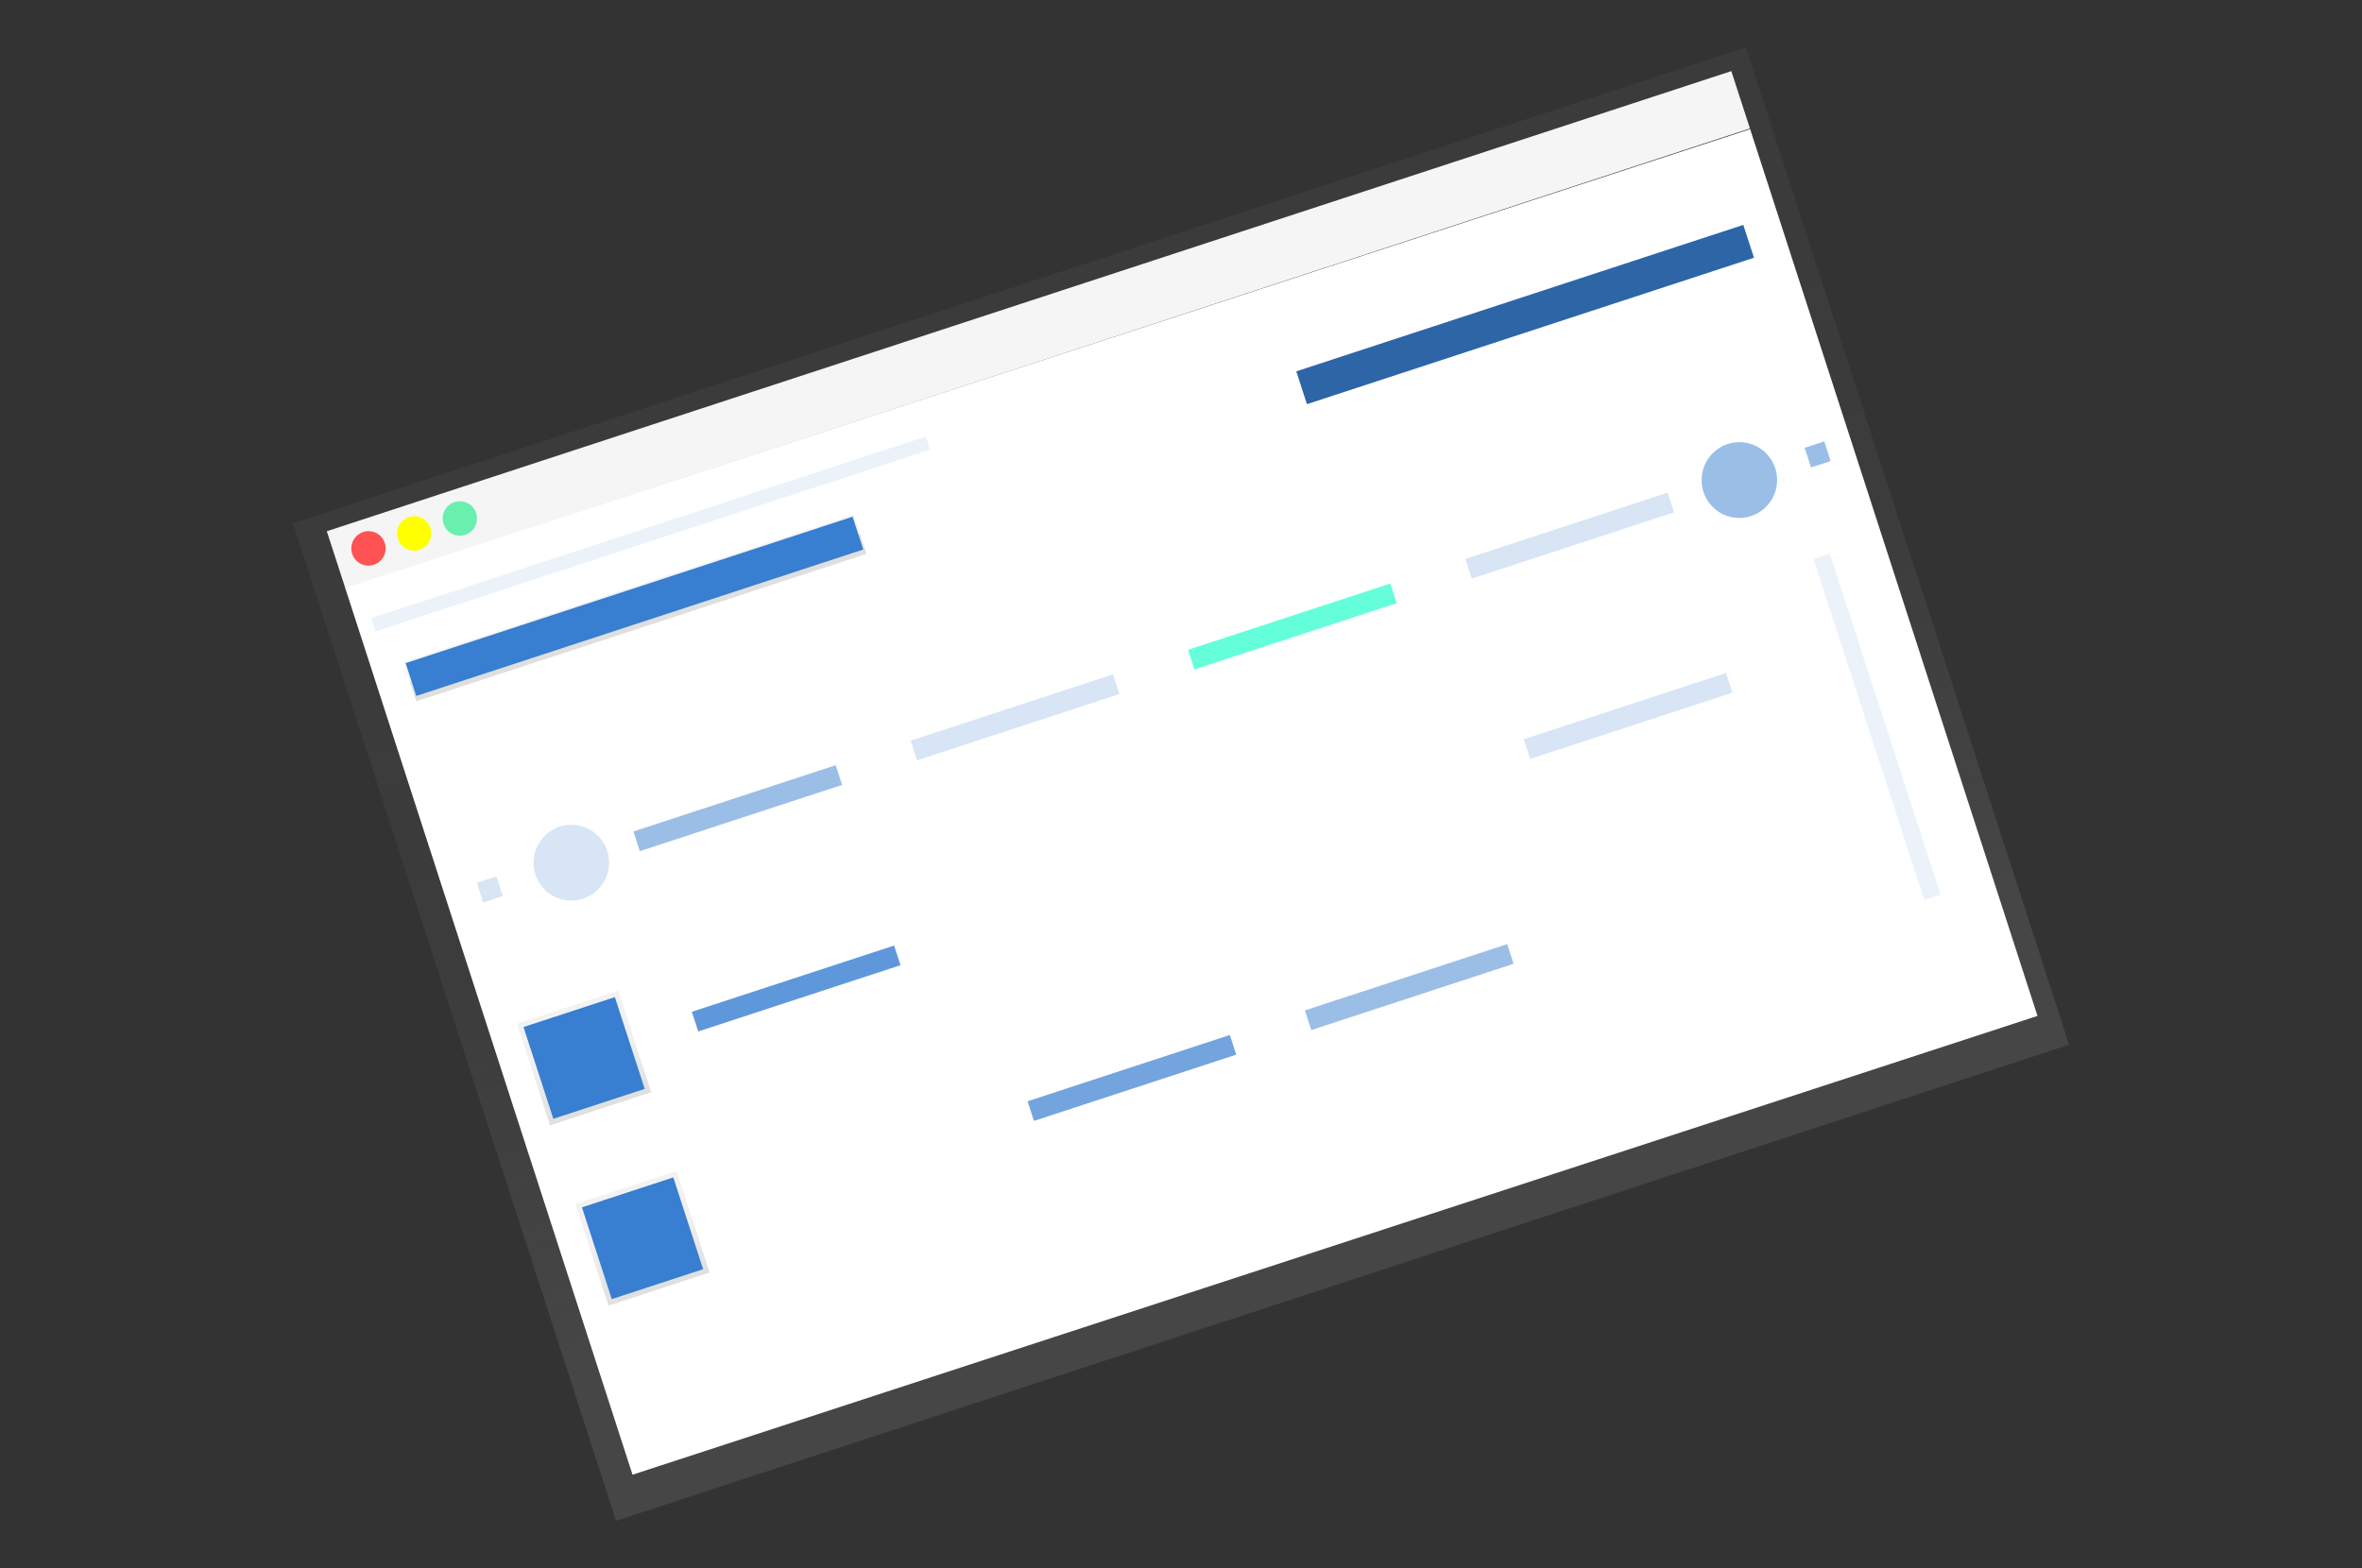<svg width="250" height="166" viewBox="0 0 250 166" version="1.1" xmlns="http://www.w3.org/2000/svg" xmlns:xlink="http://www.w3.org/1999/xlink"><rect x="0" y="0" width="250" height="166" fill="#333333" stroke="none"/><title>Demo WebSite frontend</title><desc>Created with Sketch.</desc><defs><linearGradient x1="59.117%" y1="73.317%" x2="40.883%" y2="26.682%" id="linearGradient-1"><stop stop-color="gray" stop-opacity=".25" offset="0%"/><stop stop-color="gray" stop-opacity=".12" offset="53.514%"/><stop stop-color="gray" stop-opacity=".1" offset="100%"/></linearGradient><linearGradient x1="49.998%" y1="50.394%" x2="50.002%" y2="49.606%" id="linearGradient-2"><stop stop-color="gray" stop-opacity=".25" offset="0%"/><stop stop-color="gray" stop-opacity=".12" offset="53.514%"/><stop stop-color="gray" stop-opacity=".1" offset="100%"/></linearGradient><linearGradient x1="49.977%" y1="100.024%" x2="50.023%" y2="-.024%" id="linearGradient-3"><stop stop-color="gray" stop-opacity=".25" offset="0%"/><stop stop-color="gray" stop-opacity=".12" offset="53.514%"/><stop stop-color="gray" stop-opacity=".1" offset="100%"/></linearGradient><linearGradient x1="49.977%" y1="100.024%" x2="50.023%" y2="-.024%" id="linearGradient-4"><stop stop-color="gray" stop-opacity=".25" offset="0%"/><stop stop-color="gray" stop-opacity=".12" offset="53.514%"/><stop stop-color="gray" stop-opacity=".1" offset="100%"/></linearGradient></defs><g id="Demo-WebSite-frontend" stroke="none" stroke-width="1" fill="none" fill-rule="evenodd"><g id="undraw_Browser_stats_av6t" transform="translate(30.44, 5)" fill-rule="nonzero"><polygon id="Path" fill="url(#linearGradient-1)" points="0.56 50.398 2.638 56.815 34.766 156 188.56 105.602 156.432 6.417 154.353 0"/><polygon id="Rectangle" fill="#F5F5F5" transform="translate(79.464, 29.92) rotate(-18.073) translate(-79.464, -29.92)" points="1.251 26.824 157.685 26.633 157.678 33.017 1.243 33.208"/><polygon id="Rectangle" fill="#FFF" transform="translate(95.654, 79.897) rotate(-18.019) translate(-95.654, -79.897)" points="17.497 30.651 173.932 30.46 173.812 129.144 17.377 129.334"/><ellipse id="Oval" fill="#FF5252" transform="translate(8.561, 53.058) rotate(-79.424) translate(-8.561, -53.058)" cx="8.561" cy="53.058" rx="1.825" ry="1.816"/><ellipse id="Oval" fill="#FF0" transform="translate(13.395, 51.474) rotate(-79.424) translate(-13.395, -51.474)" cx="13.395" cy="51.474" rx="1.825" ry="1.816"/><ellipse id="Oval" fill="#69F0AE" transform="translate(18.23, 49.889) rotate(-79.424) translate(-18.23, -49.889)" cx="18.23" cy="49.889" rx="1.825" ry="1.816"/><polygon id="Rectangle" fill="url(#linearGradient-2)" transform="translate(36.768, 59.363) rotate(-18.073) translate(-36.768, -59.363)" points="11.698 57.205 61.844 57.143 61.839 61.521 11.692 61.582"/><polygon id="Rectangle" fill="#387ED1" transform="translate(36.712, 59.189) rotate(-18.073) translate(-36.712, -59.189)" points="11.823 57.396 61.606 57.335 61.601 60.983 11.818 61.044"/><polygon id="Rectangle" fill="#387ED1" transform="translate(130.983, 28.299) rotate(-18.073) translate(-130.983, -28.299)" points="106.094 26.505 155.877 26.444 155.872 30.093 106.089 30.153"/><polygon id="Rectangle" fill="#000" opacity=".2" transform="translate(130.983, 28.299) rotate(-18.073) translate(-130.983, -28.299)" points="106.094 26.505 155.877 26.444 155.872 30.093 106.089 30.153"/><polygon id="Rectangle" fill="#387ED1" opacity=".2" transform="translate(21.402, 89.16) rotate(-18.073) translate(-21.402, -89.16)" points="20.313 88.067 22.493 88.064 22.49 90.253 20.31 90.256"/><polygon id="Rectangle" fill="#387ED1" opacity=".5" transform="translate(161.945, 43.107) rotate(-18.073) translate(-161.945, -43.107)" points="160.856 42.014 163.036 42.011 163.034 44.2 160.853 44.203"/><ellipse id="Oval" fill="#387ED1" opacity=".2" transform="translate(30.034, 86.331) rotate(-79.424) translate(-30.034, -86.331)" cx="30.034" cy="86.331" rx="4.015" ry="3.995"/><ellipse id="Oval" fill="#387ED1" opacity=".5" transform="translate(153.657, 45.823) rotate(-79.424) translate(-153.657, -45.823)" cx="153.657" cy="45.823" rx="4.015" ry="3.995"/><polygon id="Rectangle" fill="#387ED1" opacity=".5" transform="translate(47.646, 80.56) rotate(-18.073) translate(-47.646, -80.56)" points="36.382 79.48 58.912 79.452 58.909 81.641 36.379 81.669"/><polygon id="Rectangle" fill="#387ED1" opacity=".8" transform="translate(53.829, 99.649) rotate(-18.073) translate(-53.829, -99.649)" points="42.566 98.568 65.095 98.541 65.092 100.729 42.563 100.757"/><polygon id="Rectangle" fill="#387ED1" opacity=".2" transform="translate(141.884, 70.795) rotate(-18.073) translate(-141.884, -70.795)" points="130.621 69.714 153.151 69.687 153.148 71.876 130.618 71.903"/><polygon id="Rectangle" fill="#387ED1" opacity=".7" transform="translate(89.364, 109.119) rotate(-18.073) translate(-89.364, -109.119)" points="78.101 108.039 100.63 108.011 100.628 110.2 78.098 110.228"/><polygon id="Rectangle" fill="#387ED1" opacity=".5" transform="translate(118.716, 99.501) rotate(-18.073) translate(-118.716, -99.501)" points="107.453 98.421 129.982 98.393 129.98 100.582 107.45 100.61"/><polygon id="Rectangle" fill="#387ED1" opacity=".2" transform="translate(76.997, 70.942) rotate(-18.073) translate(-76.997, -70.942)" points="65.734 69.862 88.263 69.834 88.261 72.023 65.731 72.051"/><polygon id="Rectangle" fill="#64FFDA" transform="translate(106.349, 61.325) rotate(-18.073) translate(-106.349, -61.325)" points="95.086 60.244 117.615 60.216 117.613 62.405 95.083 62.433"/><polygon id="Rectangle" fill="#387ED1" opacity=".2" transform="translate(135.701, 51.707) rotate(-18.073) translate(-135.701, -51.707)" points="124.437 50.626 146.967 50.598 146.964 52.787 124.435 52.815"/><polygon id="Rectangle" fill="url(#linearGradient-3)" transform="translate(31.384, 107.004) rotate(-18.073) translate(-31.384, -107.004)" points="25.758 101.356 37.023 101.342 37.009 112.651 25.744 112.665"/><polygon id="Rectangle" fill="url(#linearGradient-4)" transform="translate(37.567, 126.092) rotate(-18.073) translate(-37.567, -126.092)" points="31.942 120.444 43.206 120.431 43.193 131.74 31.928 131.754"/><polygon id="Rectangle" fill="#387ED1" transform="translate(31.384, 107.004) rotate(-18.073) translate(-31.384, -107.004)" points="26.302 101.902 36.477 101.89 36.465 112.105 26.29 112.117"/><polygon id="Rectangle" fill="#387ED1" transform="translate(37.567, 126.092) rotate(-18.073) translate(-37.567, -126.092)" points="32.486 120.991 42.661 120.978 42.648 131.193 32.473 131.206"/><polygon id="Rectangle" fill="#387ED1" opacity=".1" transform="translate(38.431, 51.524) rotate(-18.073) translate(-38.431, -51.524)" points="7.544 50.832 69.319 50.757 69.317 52.216 7.542 52.291"/><polygon id="Rectangle" fill="#387ED1" opacity=".1" transform="translate(168.233, 71.951) rotate(-18.073) translate(-168.233, -71.951)" points="167.347 52.982 169.164 52.979 169.118 90.92 167.301 90.923"/></g></g></svg>